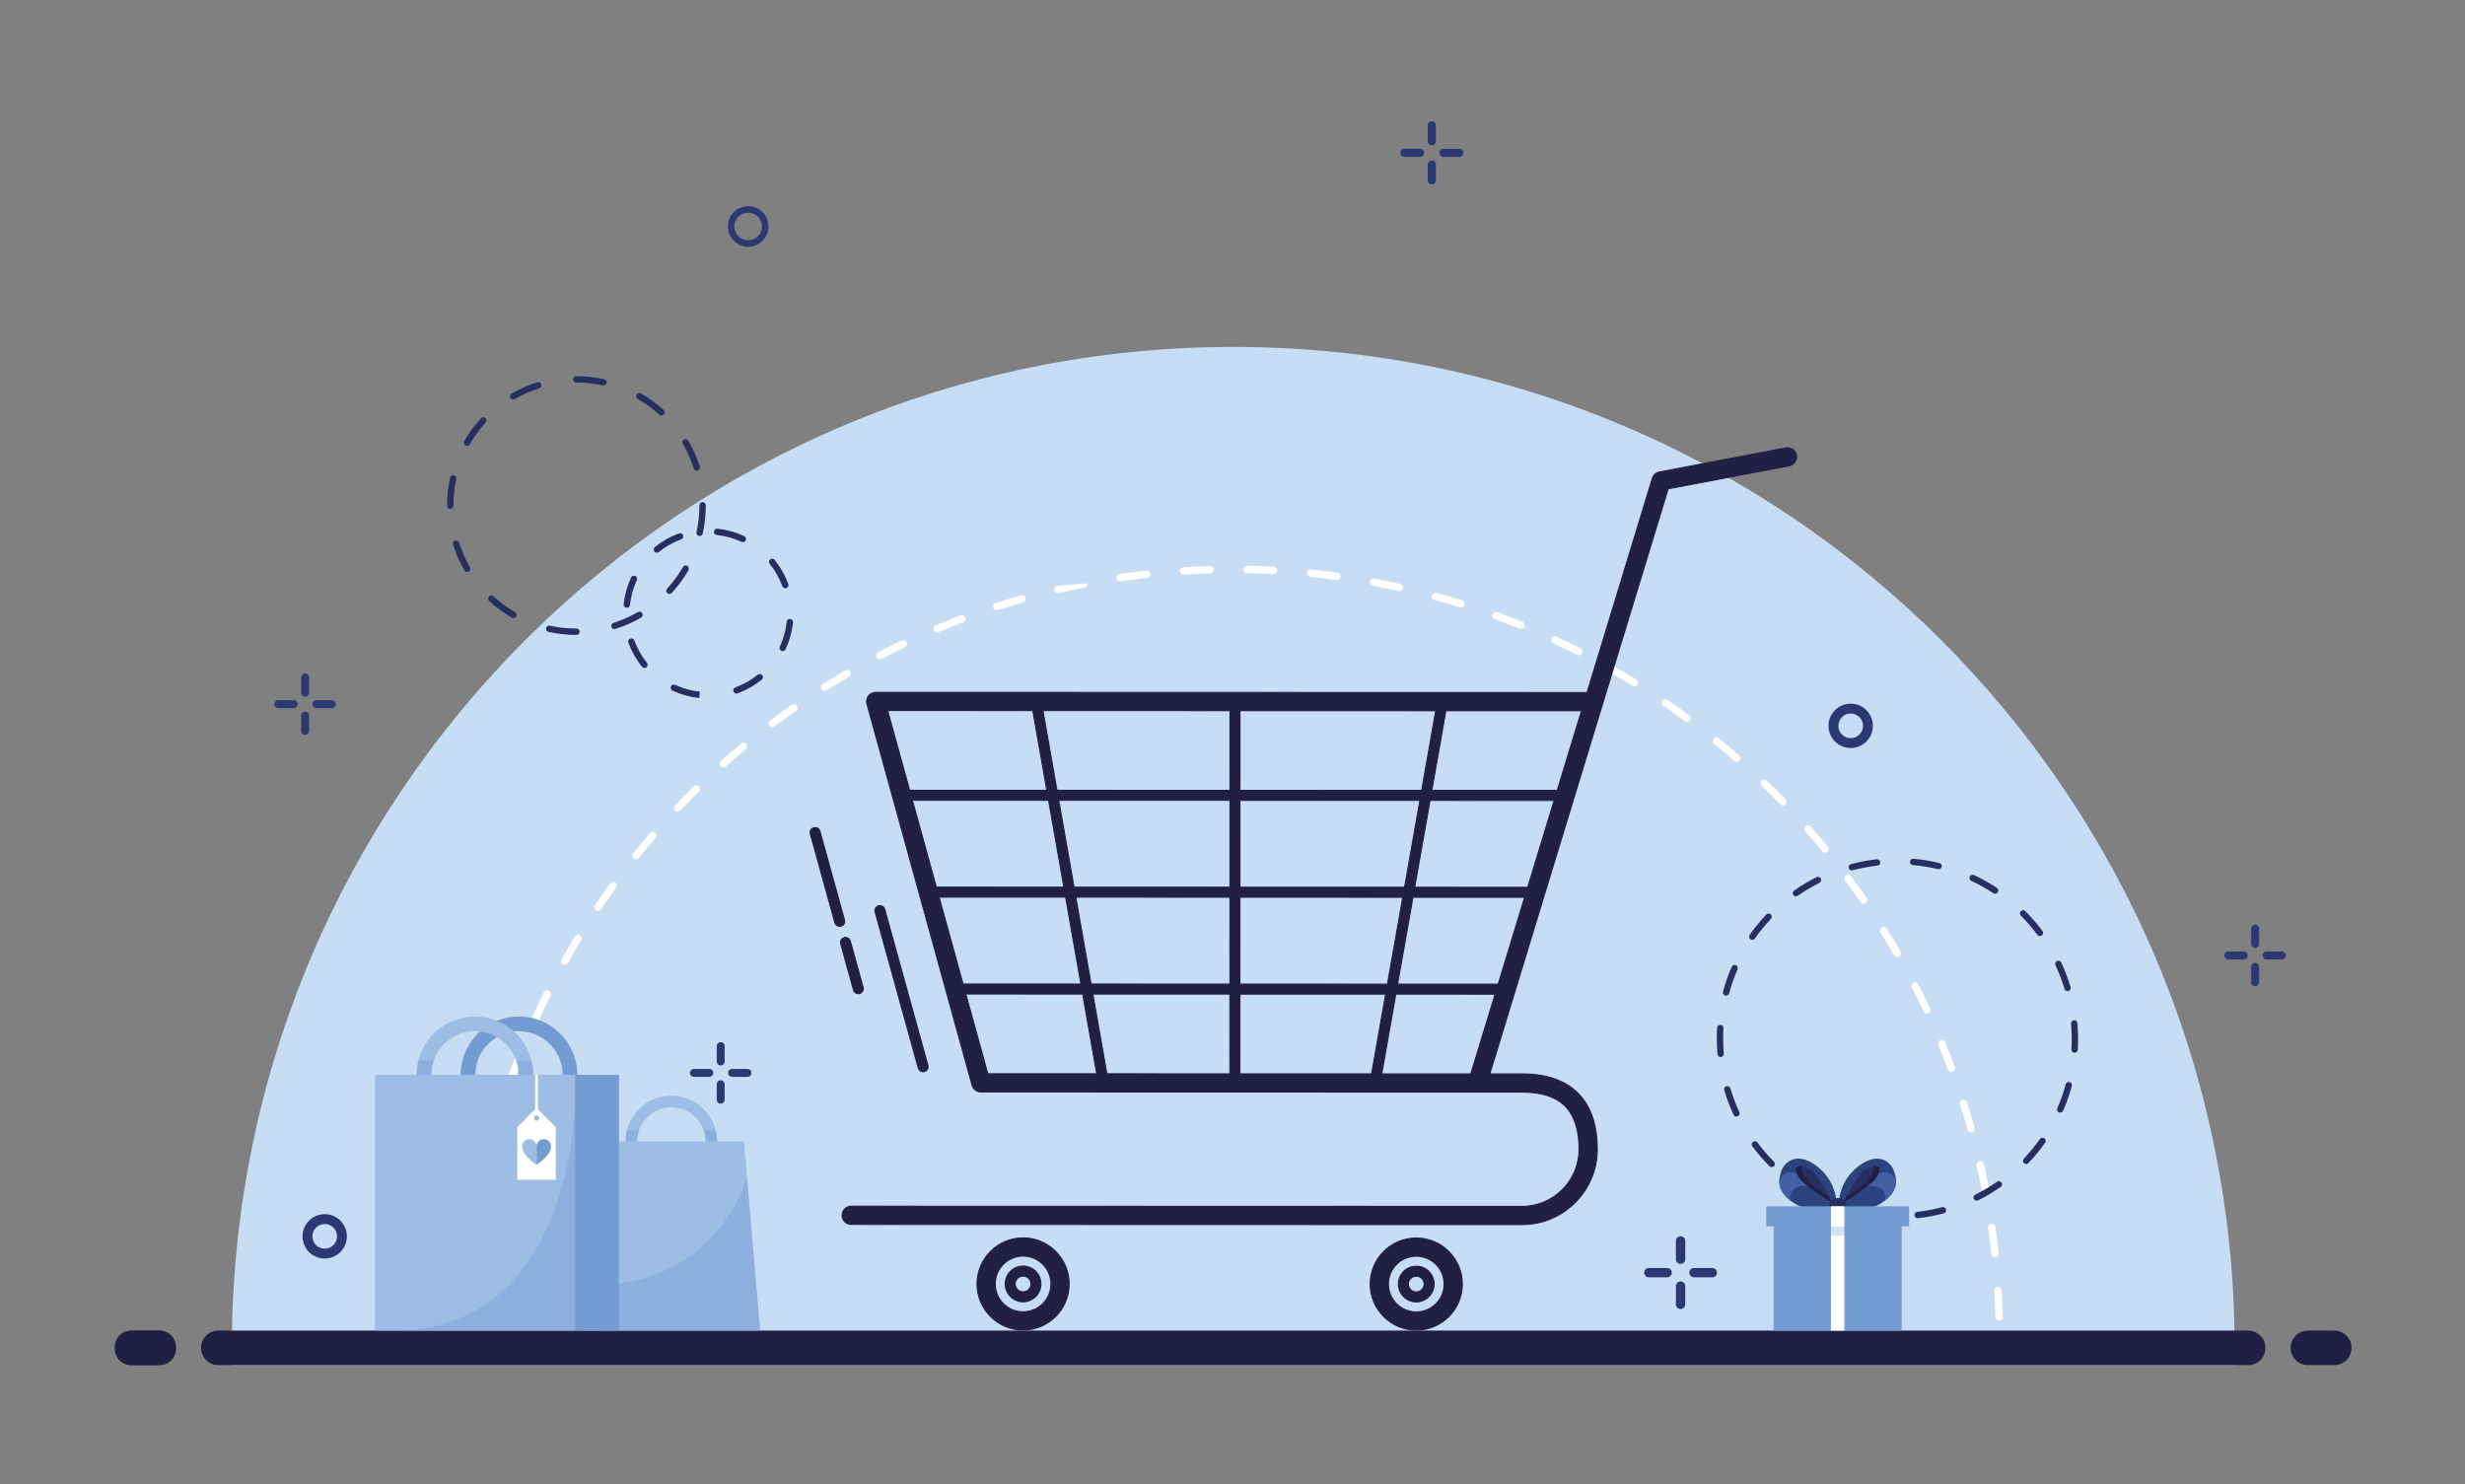 <?xml version="1.0" encoding="utf-8"?>
<!-- Generator: Adobe Illustrator 26.4.1, SVG Export Plug-In . SVG Version: 6.00 Build 0)  -->
<svg version="1.1" id="_x2018_ëîé_x5F_1" xmlns="http://www.w3.org/2000/svg" xmlns:xlink="http://www.w3.org/1999/xlink"
	 x="0px" y="0px" viewBox="0 0 4650.89 2800.34" style="enable-background:new 0 0 4650.89 2800.34;" xml:space="preserve">
<rect x="0" y="0" width="4650.89" height="2800.34" fill="#808080" stroke="none"/>
<style type="text/css">
	.st0{fill:#C7DDF3;}
	.st1{fill:#211F44;}
	.st2{fill:#2B3872;}
	.st3{fill:#FFFFFF;}
	.st4{fill:#211F44;stroke:#211F44;stroke-width:2;stroke-miterlimit:10;}
	.st5{fill:#262F5F;}
	.st6{fill:#9DBDE4;}
	.st7{opacity:0.4;}
	.st8{fill:#739CD2;}
	.st9{opacity:0.2;}
	.st10{opacity:0.4;fill:#739CD2;}
	.st11{opacity:0.2;fill:#739CD2;}
	.st12{fill:#2C447D;}
	.st13{fill:#4461A8;}
	.st14{opacity:0.3;}
</style>
<g>
	<g>
		<path class="st0" d="M4216.28,2543.98c0,10.53-0.09,21.04-0.26,31.53H437.65c-0.18-10.49-0.26-21-0.26-31.53
			c0-1043.52,845.93-1889.45,1889.45-1889.45S4216.28,1500.46,4216.28,2543.98z"/>
		<g>
			<path class="st1" d="M301.55,2575.52h-54.47c-16.7,0-30.24-13.54-30.24-30.24v-4.61c0-16.7,13.54-30.24,30.24-30.24h54.47
				c16.7,0,30.24,13.54,30.24,30.24v4.61C331.79,2561.98,318.25,2575.52,301.55,2575.52z"/>
			<path class="st1" d="M4241.84,2575.52H411.82c-17.98,0-32.55-14.57-32.55-32.55l0,0c0-17.98,14.57-32.55,32.55-32.55h3830.01
				c17.98,0,32.55,14.57,32.55,32.55l0,0C4274.38,2560.94,4259.81,2575.52,4241.84,2575.52z"/>
			<path class="st1" d="M299.24,2575.52h-49.86c-17.98,0-32.55-14.57-32.55-32.55l0,0c0-17.98,14.57-32.55,32.55-32.55h49.86
				c17.98,0,32.55,14.57,32.55,32.55l0,0C331.79,2560.94,317.22,2575.52,299.24,2575.52z"/>
			<path class="st1" d="M4404.28,2575.52h-49.86c-17.98,0-32.55-14.57-32.55-32.55l0,0c0-17.98,14.57-32.55,32.55-32.55h49.86
				c17.98,0,32.55,14.57,32.55,32.55l0,0C4436.82,2560.94,4422.25,2575.52,4404.28,2575.52z"/>
		</g>
		<g>
			<g>
				<path class="st2" d="M525.11,1320.98h29.06c4.13,0,7.48,3.35,7.48,7.48l0,0c0,4.13-3.35,7.48-7.48,7.48h-29.06
					c-4.13,0-7.48-3.35-7.48-7.48c0-2.06,0.84-3.93,2.19-5.29C521.18,1321.82,523.05,1320.98,525.11,1320.98z"/>
				<path class="st2" d="M633.64,1328.33c0.04,2.11-0.81,4.03-2.19,5.42c-1.35,1.35-3.22,2.19-5.29,2.19H597.1
					c-4.13,0-7.48-3.35-7.48-7.48l0,0c0-4.13,3.35-7.48,7.48-7.48h28.88C630.1,1320.98,633.57,1324.22,633.64,1328.33z"/>
				<path class="st2" d="M583.12,1277.93v29.06c0,4.13-3.35,7.48-7.48,7.48l0,0c-4.13,0-7.48-3.35-7.48-7.48v-29.06
					c0-4.13,3.35-7.48,7.48-7.48c2.07,0,3.94,0.84,5.29,2.19C582.28,1273.99,583.12,1275.86,583.12,1277.93z"/>
				<path class="st2" d="M575.64,1342.44L575.64,1342.44c4.13,0,7.48,3.35,7.48,7.48v29.06c0,4.13-3.35,7.48-7.48,7.48
					c-2.06,0-3.93-0.84-5.29-2.19c-1.36-1.35-2.19-3.22-2.19-5.29v-29.06C568.16,1345.79,571.51,1342.44,575.64,1342.44z"/>
			</g>
			<path class="st2" d="M1411.55,389.01c-21.14,0-38.27,17.14-38.27,38.27c0,21.14,17.14,38.27,38.27,38.27
				c21.14,0,38.27-17.14,38.27-38.27C1449.82,406.14,1432.69,389.01,1411.55,389.01z M1411.55,453.35
				c-14.4,0-26.07-11.67-26.07-26.07c0-14.4,11.67-26.07,26.07-26.07c14.4,0,26.07,11.67,26.07,26.07
				C1437.62,441.68,1425.95,453.35,1411.55,453.35z"/>
			<g>
				<path class="st2" d="M1309.27,2016.75h29.06c4.13,0,7.48,3.35,7.48,7.48l0,0c0,4.13-3.35,7.48-7.48,7.48h-29.06
					c-4.13,0-7.48-3.35-7.48-7.48c0-2.06,0.84-3.93,2.19-5.29C1305.34,2017.59,1307.21,2016.75,1309.27,2016.75z"/>
				<path class="st2" d="M1417.8,2024.1c0.04,2.11-0.81,4.03-2.19,5.42c-1.35,1.35-3.22,2.19-5.29,2.19h-29.06
					c-4.13,0-7.48-3.35-7.48-7.48l0,0c0-4.13,3.35-7.48,7.48-7.48h28.88C1414.26,2016.75,1417.74,2019.99,1417.8,2024.1z"/>
				<path class="st2" d="M1367.28,1973.7v29.06c0,4.13-3.35,7.48-7.48,7.48l0,0c-4.13,0-7.48-3.35-7.48-7.48v-29.06
					c0-4.13,3.35-7.48,7.48-7.48c2.07,0,3.94,0.84,5.29,2.19C1366.44,1969.77,1367.28,1971.64,1367.28,1973.7z"/>
				<path class="st2" d="M1359.8,2038.22L1359.8,2038.22c4.13,0,7.48,3.35,7.48,7.48v29.06c0,4.13-3.35,7.48-7.48,7.48
					c-2.06,0-3.93-0.84-5.29-2.19c-1.36-1.35-2.19-3.22-2.19-5.29v-29.06C1352.32,2041.57,1355.67,2038.22,1359.8,2038.22z"/>
			</g>
			<path class="st2" d="M612.66,2290.73c-23.12,0-41.86,18.74-41.86,41.86c0,23.12,18.74,41.86,41.86,41.86
				c23.12,0,41.86-18.74,41.86-41.86C654.52,2309.48,635.78,2290.73,612.66,2290.73z M612.66,2355.85
				c-12.84,0-23.25-10.41-23.25-23.25c0-12.84,10.41-23.25,23.25-23.25c12.84,0,23.25,10.41,23.25,23.25
				C635.92,2345.44,625.5,2355.85,612.66,2355.85z"/>
			<g>
				<path class="st2" d="M3111.06,2392.25h34.39c4.89,0,8.85,3.96,8.85,8.85l0,0c0,4.89-3.96,8.85-8.85,8.85h-34.39
					c-4.88,0-8.85-3.96-8.85-8.85c0-2.44,0.99-4.65,2.59-6.25C3106.41,2393.24,3108.62,2392.25,3111.06,2392.25z"/>
				<path class="st2" d="M3239.47,2400.94c0.04,2.5-0.95,4.77-2.59,6.41c-1.6,1.6-3.81,2.59-6.25,2.59h-34.39
					c-4.89,0-8.85-3.96-8.85-8.85l0,0c0-4.89,3.96-8.85,8.85-8.85h34.17C3235.28,2392.25,3239.39,2396.08,3239.47,2400.94z"/>
				<path class="st2" d="M3179.69,2341.31v34.38c0,4.89-3.96,8.85-8.85,8.85l0,0c-4.89,0-8.85-3.96-8.85-8.85v-34.38
					c0-4.89,3.96-8.85,8.85-8.85c2.45,0,4.66,0.99,6.26,2.59S3179.69,2338.86,3179.69,2341.31z"/>
				<path class="st2" d="M3170.85,2417.64L3170.85,2417.64c4.89,0,8.85,3.96,8.85,8.85v34.39c0,4.88-3.96,8.85-8.85,8.85
					c-2.44,0-4.65-0.99-6.25-2.59c-1.6-1.6-2.59-3.81-2.59-6.25v-34.39C3162,2421.61,3165.96,2417.64,3170.85,2417.64z"/>
			</g>
			<path class="st2" d="M3491.83,1327.55c-23.12,0-41.86,18.74-41.86,41.86c0,23.12,18.74,41.86,41.86,41.86
				c23.12,0,41.86-18.74,41.86-41.86C3533.69,1346.3,3514.95,1327.55,3491.83,1327.55z M3491.83,1392.67
				c-12.84,0-23.25-10.41-23.25-23.25c0-12.84,10.41-23.25,23.25-23.25c12.84,0,23.25,10.41,23.25,23.25
				C3515.09,1382.26,3504.68,1392.67,3491.83,1392.67z"/>
			<g>
				<path class="st2" d="M2649.65,280.72h29.83c4.24,0,7.67,3.44,7.67,7.67l0,0c0,4.24-3.44,7.67-7.67,7.67h-29.83
					c-4.24,0-7.67-3.43-7.67-7.67c0-2.12,0.86-4.04,2.25-5.42C2645.61,281.58,2647.53,280.72,2649.65,280.72z"/>
				<path class="st2" d="M2761.04,288.27c0.04,2.17-0.83,4.14-2.25,5.56c-1.39,1.39-3.31,2.25-5.42,2.25h-29.83
					c-4.24,0-7.67-3.44-7.67-7.67l0,0c0-4.24,3.44-7.67,7.67-7.67h29.64C2757.4,280.72,2760.97,284.05,2761.04,288.27z"/>
				<path class="st2" d="M2709.18,236.54v29.82c0,4.24-3.44,7.68-7.68,7.68l0,0c-4.24,0-7.68-3.44-7.68-7.68v-29.82
					c0-4.24,3.44-7.67,7.67-7.67c2.12,0,4.04,0.86,5.43,2.25C2708.32,232.5,2709.18,234.42,2709.18,236.54z"/>
				<path class="st2" d="M2701.51,302.75L2701.51,302.75c4.24,0,7.68,3.44,7.68,7.68v29.83c0,4.24-3.44,7.67-7.68,7.67
					c-2.12,0-4.04-0.86-5.42-2.25c-1.39-1.39-2.25-3.31-2.25-5.42v-29.83C2693.83,306.19,2697.27,302.75,2701.51,302.75z"/>
			</g>
			<g>
				<path class="st2" d="M4204.42,1795.12h29.06c4.13,0,7.48,3.35,7.48,7.48l0,0c0,4.13-3.35,7.48-7.48,7.48h-29.06
					c-4.13,0-7.48-3.35-7.48-7.48c0-2.06,0.84-3.93,2.19-5.29C4200.48,1795.95,4202.35,1795.12,4204.42,1795.12z"/>
				<path class="st2" d="M4312.95,1802.47c0.03,2.11-0.81,4.03-2.19,5.42c-1.35,1.35-3.22,2.19-5.29,2.19h-29.06
					c-4.13,0-7.48-3.35-7.48-7.48l0,0c0-4.13,3.35-7.48,7.48-7.48h28.88C4309.4,1795.12,4312.88,1798.36,4312.95,1802.47z"/>
				<path class="st2" d="M4262.42,1752.07v29.06c0,4.13-3.35,7.48-7.48,7.48l0,0c-4.13,0-7.48-3.35-7.48-7.48v-29.06
					c0-4.13,3.35-7.48,7.48-7.48c2.07,0,3.94,0.84,5.29,2.19S4262.42,1750,4262.42,1752.07z"/>
				<path class="st2" d="M4254.94,1816.58L4254.94,1816.58c4.13,0,7.48,3.35,7.48,7.48v29.06c0,4.13-3.35,7.48-7.48,7.48
					c-2.06,0-3.93-0.84-5.29-2.19c-1.36-1.35-2.19-3.22-2.19-5.29v-29.06C4247.46,1819.93,4250.81,1816.58,4254.94,1816.58z"/>
			</g>
		</g>
		<path class="st3" d="M881.54,2509.29c-0.03,0-0.06,0-0.08,0c-3.87-0.05-6.96-3.22-6.92-7.08c0.2-16.68,0.68-33.57,1.44-50.2
			c0.18-3.86,3.43-6.86,7.31-6.67c3.86,0.18,6.85,3.45,6.67,7.31c-0.75,16.47-1.24,33.2-1.43,49.72
			C888.49,2506.21,885.36,2509.29,881.54,2509.29z M3771.81,2491.63c-3.79,0-6.91-3.03-7-6.83c-0.39-16.51-1.07-33.23-2.03-49.71
			c-0.22-3.86,2.72-7.17,6.58-7.39c3.87-0.24,7.17,2.72,7.39,6.58c0.96,16.63,1.65,33.52,2.05,50.19c0.09,3.87-2.97,7.07-6.83,7.16
			C3771.92,2491.62,3771.86,2491.63,3771.81,2491.63z M887.86,2389.54c-0.22,0-0.44-0.01-0.66-0.03c-3.85-0.36-6.68-3.78-6.31-7.62
			c1.56-16.61,3.44-33.4,5.57-49.91c0.49-3.83,4-6.54,7.84-6.05c3.83,0.5,6.54,4,6.05,7.84c-2.11,16.35-3.96,32.98-5.51,49.43
			C894.48,2386.82,891.43,2389.54,887.86,2389.54z M3764.04,2371.95c-3.53,0-6.57-2.67-6.95-6.26c-1.75-16.42-3.8-33.03-6.11-49.36
			c-0.54-3.83,2.12-7.37,5.95-7.91c3.83-0.54,7.37,2.12,7.91,5.95c2.33,16.49,4.41,33.26,6.17,49.84c0.41,3.84-2.38,7.29-6.22,7.7
			C3764.54,2371.93,3764.29,2371.95,3764.04,2371.95z M904.03,2270.7c-0.41,0-0.82-0.04-1.24-0.11c-3.81-0.68-6.34-4.32-5.66-8.12
			c2.93-16.41,6.19-32.99,9.69-49.28c0.81-3.78,4.53-6.19,8.31-5.37c3.78,0.81,6.19,4.53,5.37,8.31
			c-3.47,16.13-6.69,32.55-9.6,48.81C910.3,2268.32,907.35,2270.7,904.03,2270.7z M3746.42,2253.33c-3.29,0-6.23-2.33-6.87-5.68
			c-3.11-16.22-6.54-32.6-10.2-48.68c-0.86-3.77,1.5-7.52,5.27-8.38c3.77-0.86,7.52,1.5,8.38,5.27c3.7,16.24,7.16,32.78,10.3,49.16
			c0.73,3.8-1.76,7.46-5.56,8.19C3747.3,2253.29,3746.85,2253.33,3746.42,2253.33z M930.02,2153.63c-0.6,0-1.2-0.08-1.81-0.24
			c-3.74-0.99-5.96-4.83-4.96-8.57c4.29-16.1,8.92-32.35,13.77-48.3c1.12-3.7,5.04-5.79,8.73-4.66c3.7,1.12,5.79,5.03,4.66,8.73
			c-4.8,15.8-9.39,31.89-13.64,47.84C935.95,2151.56,933.12,2153.63,930.02,2153.63z M3718.98,2136.58c-3.06,0-5.87-2.02-6.74-5.12
			c-4.45-15.91-9.23-31.95-14.23-47.66c-1.17-3.68,0.87-7.62,4.55-8.79c3.68-1.17,7.62,0.87,8.79,4.55
			c5.04,15.87,9.87,32.07,14.37,48.13c1.04,3.72-1.13,7.58-4.86,8.63C3720.24,2136.5,3719.61,2136.58,3718.98,2136.58z
			 M965.77,2038.96c-0.78,0-1.58-0.13-2.36-0.41c-3.64-1.3-5.53-5.31-4.23-8.95c5.64-15.73,11.63-31.58,17.82-47.11
			c1.43-3.59,5.5-5.34,9.09-3.91c3.59,1.43,5.34,5.5,3.91,9.09c-6.12,15.38-12.06,31.07-17.64,46.65
			C971.33,2037.18,968.64,2038.96,965.77,2038.96z M3681.89,2022.53c-2.84,0-5.51-1.74-6.56-4.56
			c-5.75-15.46-11.86-31.04-18.16-46.31c-1.47-3.57,0.23-7.67,3.8-9.14c3.58-1.47,7.67,0.23,9.14,3.8
			c6.36,15.42,12.53,31.15,18.34,46.76c1.35,3.62-0.5,7.65-4.12,9C3683.53,2022.39,3682.7,2022.53,3681.89,2022.53z M1011.02,1927.6
			c-0.97,0-1.96-0.2-2.9-0.63c-3.52-1.6-5.07-5.76-3.46-9.27c6.93-15.2,14.22-30.48,21.68-45.43c1.73-3.46,5.93-4.87,9.39-3.14
			c3.46,1.72,4.87,5.93,3.14,9.39c-7.38,14.8-14.61,29.94-21.47,44.99C1016.21,1926.07,1013.67,1927.6,1011.02,1927.6z
			 M3635.47,1912.1c-2.63,0-5.15-1.49-6.34-4.02c-7.01-14.89-14.37-29.88-21.9-44.53c-1.77-3.44-0.41-7.66,3.03-9.42
			s7.66-0.41,9.42,3.03c7.6,14.8,15.04,29.93,22.11,44.97c1.65,3.5,0.14,7.67-3.35,9.31
			C3637.48,1911.89,3636.47,1912.1,3635.47,1912.1z M1065.38,1820.46c-1.16,0-2.34-0.29-3.42-0.9c-3.37-1.89-4.57-6.16-2.68-9.53
			c8.17-14.56,16.71-29.18,25.37-43.44c2.01-3.3,6.31-4.36,9.62-2.35c3.3,2.01,4.35,6.31,2.35,9.62
			c-8.58,14.12-17.03,28.59-25.12,43.02C1070.2,1819.17,1067.83,1820.46,1065.38,1820.46z M3580.06,1805.99
			c-2.42,0-4.78-1.26-6.07-3.51c-8.23-14.28-16.82-28.61-25.54-42.59c-2.04-3.28-1.04-7.6,2.24-9.64c3.28-2.04,7.6-1.04,9.64,2.24
			c8.8,14.11,17.47,28.58,25.78,43.01c1.93,3.35,0.78,7.63-2.57,9.56C3582.45,1805.69,3581.24,1805.99,3580.06,1805.99z
			 M1128.43,1718.27c-1.35,0-2.71-0.39-3.91-1.2c-3.2-2.17-4.04-6.52-1.88-9.72c9.33-13.81,19.05-27.66,28.87-41.16
			c2.27-3.13,6.65-3.82,9.78-1.54c3.13,2.27,3.82,6.65,1.54,9.78c-9.73,13.37-19.34,27.09-28.59,40.77
			C1132.88,1717.19,1130.67,1718.27,1128.43,1718.27z M3516,1704.78c-2.22,0-4.4-1.05-5.76-3.02
			c-9.39-13.55-19.14-27.13-28.99-40.36c-2.31-3.1-1.67-7.49,1.43-9.79c3.1-2.31,7.49-1.67,9.79,1.43
			c9.95,13.35,19.79,27.07,29.27,40.75c2.2,3.18,1.41,7.54-1.77,9.74C3518.77,1704.37,3517.38,1704.78,3516,1704.78z
			 M1199.7,1621.69c-1.54,0-3.09-0.5-4.38-1.54c-3.01-2.42-3.49-6.83-1.07-9.84c10.45-13,21.27-25.99,32.15-38.62
			c2.53-2.93,6.94-3.25,9.87-0.73c2.93,2.53,3.25,6.95,0.73,9.87c-10.78,12.51-21.5,25.37-31.84,38.24
			C1203.78,1620.8,1201.75,1621.69,1199.7,1621.69z M3443.76,1609.15c-2.02,0-4.03-0.87-5.41-2.55
			c-10.49-12.75-21.33-25.49-32.24-37.85c-2.56-2.9-2.28-7.32,0.62-9.88c2.9-2.56,7.32-2.28,9.88,0.62
			c11.01,12.49,21.96,25.34,32.55,38.22c2.46,2.99,2.03,7.4-0.96,9.85C3446.9,1608.63,3445.33,1609.15,3443.76,1609.15z
			 M1278.67,1531.37c-1.73,0-3.47-0.64-4.82-1.92c-2.8-2.66-2.92-7.09-0.25-9.9c11.48-12.08,23.32-24.13,35.21-35.82
			c2.76-2.71,7.19-2.67,9.9,0.08c2.71,2.76,2.67,7.19-0.09,9.9c-11.77,11.57-23.51,23.51-34.87,35.47
			C1282.37,1530.64,1280.52,1531.37,1278.67,1531.37z M3363.85,1519.76c-1.83,0-3.65-0.71-5.02-2.12
			c-11.49-11.84-23.36-23.64-35.26-35.09c-2.79-2.68-2.87-7.11-0.19-9.9c2.68-2.79,7.11-2.88,9.9-0.19
			c12.02,11.55,24,23.47,35.6,35.42c2.69,2.77,2.63,7.21-0.14,9.9C3367.36,1519.11,3365.6,1519.76,3363.85,1519.76z
			 M1364.78,1447.89c-1.93,0-3.84-0.79-5.23-2.34c-2.57-2.88-2.32-7.31,0.56-9.88c12.44-11.1,25.23-22.13,38.02-32.78
			c2.97-2.47,7.39-2.07,9.86,0.9c2.47,2.97,2.07,7.38-0.9,9.86c-12.67,10.55-25.34,21.47-37.66,32.46
			C1368.1,1447.31,1366.44,1447.89,1364.78,1447.89z M3276.8,1437.23c-1.63,0-3.27-0.57-4.6-1.73
			c-12.45-10.86-25.25-21.65-38.05-32.07c-3-2.44-3.45-6.85-1.01-9.85c2.44-3,6.85-3.45,9.85-1.01
			c12.93,10.52,25.85,21.42,38.42,32.38c2.91,2.54,3.21,6.96,0.67,9.88C3280.7,1436.42,3278.75,1437.23,3276.8,1437.23z
			 M1457.43,1371.83c-2.12,0-4.22-0.96-5.59-2.79c-2.33-3.09-1.71-7.48,1.38-9.8c13.3-10.03,26.95-19.96,40.58-29.52
			c3.16-2.22,7.53-1.45,9.75,1.71c2.22,3.16,1.45,7.53-1.71,9.75c-13.5,9.47-27.02,19.3-40.19,29.23
			C1460.38,1371.37,1458.9,1371.83,1457.43,1371.83z M3183.21,1362.13c-1.44,0-2.9-0.44-4.15-1.36c-13.3-9.8-26.96-19.5-40.59-28.83
			c-3.19-2.18-4-6.54-1.82-9.73c2.18-3.19,6.54-4.01,9.73-1.82c13.77,9.42,27.55,19.22,40.99,29.11c3.11,2.29,3.78,6.68,1.48,9.79
			C3187.48,1361.14,3185.36,1362.13,3183.21,1362.13z M1556,1303.71c-2.32,0-4.59-1.15-5.92-3.26c-2.07-3.27-1.09-7.59,2.18-9.66
			c14.07-8.89,28.49-17.65,42.85-26.04c3.34-1.95,7.62-0.83,9.58,2.51c1.95,3.34,0.83,7.62-2.51,9.58
			c-14.22,8.31-28.5,16.99-42.44,25.79C1558.57,1303.36,1557.28,1303.71,1556,1303.71z M3083.69,1295c-1.25,0-2.52-0.34-3.66-1.04
			c-14.07-8.66-28.49-17.2-42.86-25.38c-3.36-1.91-4.53-6.19-2.62-9.55c1.91-3.36,6.19-4.53,9.55-2.62
			c14.51,8.26,29.07,16.88,43.28,25.63c3.29,2.03,4.32,6.34,2.29,9.63C3088.33,1293.81,3086.04,1295,3083.69,1295z M1659.81,1244.01
			c-2.53,0-4.97-1.37-6.21-3.77c-1.79-3.43-0.46-7.66,2.97-9.44c14.76-7.69,29.84-15.22,44.83-22.39c3.49-1.67,7.67-0.19,9.33,3.3
			c1.67,3.49,0.19,7.67-3.3,9.33c-14.85,7.1-29.79,14.55-44.4,22.17C1662,1243.75,1660.9,1244.01,1659.81,1244.01z M2978.89,1236.32
			c-1.06,0-2.14-0.24-3.16-0.76c-14.76-7.48-29.86-14.79-44.85-21.74c-3.51-1.62-5.03-5.79-3.41-9.29c1.62-3.51,5.79-5.03,9.29-3.41
			c15.14,7.02,30.38,14.4,45.29,21.95c3.45,1.75,4.83,5.96,3.08,9.41C2983.91,1234.92,2981.45,1236.32,2978.89,1236.32z
			 M1768.14,1193.16c-2.74,0-5.33-1.61-6.46-4.29c-1.5-3.57,0.18-7.67,3.75-9.16c15.33-6.43,30.98-12.68,46.5-18.56
			c3.61-1.37,7.66,0.45,9.03,4.06c1.37,3.61-0.45,7.66-4.06,9.03c-15.38,5.83-30.87,12.02-46.05,18.38
			C1769.96,1192.99,1769.04,1193.16,1768.14,1193.16z M2869.51,1186.56c-0.88,0-1.77-0.17-2.63-0.51
			c-15.33-6.22-30.99-12.25-46.54-17.93c-3.63-1.33-5.5-5.35-4.17-8.98c1.33-3.63,5.35-5.5,8.98-4.17
			c15.71,5.74,31.52,11.83,47,18.1c3.58,1.45,5.31,5.53,3.86,9.12C2874.9,1184.91,2872.28,1186.56,2869.51,1186.56z
			 M1880.43,1151.48c-2.95,0-5.7-1.88-6.66-4.84c-1.19-3.68,0.82-7.63,4.5-8.82c15.85-5.14,32.01-10.07,48.04-14.66
			c3.72-1.07,7.59,1.09,8.66,4.8c1.06,3.72-1.09,7.59-4.8,8.66c-15.87,4.55-31.88,9.43-47.57,14.52
			C1881.87,1151.37,1881.14,1151.48,1880.43,1151.48z M2756.29,1146.1c-0.69,0-1.39-0.1-2.08-0.32
			c-15.76-4.9-31.83-9.59-47.75-13.93c-3.73-1.02-5.93-4.87-4.91-8.6c1.02-3.73,4.87-5.93,8.6-4.91
			c16.08,4.39,32.3,9.12,48.22,14.07c3.69,1.15,5.75,5.07,4.61,8.76C2762.04,1144.18,2759.27,1146.1,2756.29,1146.1z
			 M2051.68,1100.37c0.75,3.79-1.72,7.48-5.51,8.23c-16.19,3.2-32.55,6.73-48.62,10.5c-0.54,0.13-1.07,0.19-1.6,0.19
			c-3.18,0-6.05-2.18-6.81-5.41c-0.88-3.76,1.46-7.53,5.22-8.41 M2640.38,1115.33c-0.5,0-1.01-0.05-1.52-0.17
			c-16.11-3.56-32.51-6.89-48.75-9.9c-3.8-0.7-6.31-4.35-5.61-8.16c0.7-3.8,4.35-6.31,8.16-5.61c16.4,3.03,32.96,6.39,49.22,9.99
			c3.78,0.83,6.16,4.57,5.32,8.35C2646.48,1113.11,2643.59,1115.33,2640.38,1115.33z M2113.75,1096.82c-3.41,0-6.4-2.5-6.92-5.98
			c-0.56-3.82,2.08-7.38,5.9-7.95c16.48-2.43,33.23-4.61,49.8-6.48c3.84-0.43,7.31,2.33,7.74,6.17c0.43,3.84-2.33,7.31-6.17,7.74
			c-16.41,1.85-33.01,4.01-49.32,6.42C2114.44,1096.8,2114.09,1096.82,2113.75,1096.82z M2522.3,1094.33
			c-0.31,0-0.63-0.02-0.95-0.06c-16.35-2.21-32.97-4.17-49.4-5.81c-3.85-0.39-6.65-3.82-6.27-7.66c0.38-3.85,3.81-6.65,7.66-6.27
			c16.59,1.66,33.37,3.64,49.88,5.87c3.83,0.52,6.52,4.04,6,7.87C2528.76,1091.78,2525.75,1094.33,2522.3,1094.33z M2233.01,1084.22
			c-3.66,0-6.74-2.85-6.98-6.55c-0.25-3.86,2.68-7.19,6.54-7.43c16.61-1.06,33.49-1.86,50.17-2.35c3.88-0.1,7.09,2.92,7.21,6.79
			c0.12,3.86-2.92,7.09-6.79,7.21c-16.52,0.49-33.24,1.28-49.69,2.33C2233.31,1084.22,2233.16,1084.22,2233.01,1084.22z
			 M2402.89,1083.2c-0.12,0-0.25,0-0.37-0.01c-16.46-0.85-33.18-1.44-49.71-1.73c-3.87-0.07-6.94-3.26-6.88-7.12
			c0.07-3.82,3.19-6.88,7-6.88c0.04,0,0.08,0,0.13,0c16.69,0.3,33.57,0.88,50.19,1.74c3.86,0.2,6.83,3.49,6.63,7.35
			C2409.68,1080.3,2406.59,1083.2,2402.89,1083.2z"/>
	</g>
	<g>
		<path class="st4" d="M3389.55,858.76c-1.77-9.31-10.79-15.44-20.1-13.68l-238.56,45.36l-0.15,0.03l-0.05,0.01
			c-0.35,0.07-0.7,0.16-1.04,0.25l-0.12,0.03c-0.15,0.04-0.3,0.07-0.44,0.12c-0.17,0.05-0.34,0.11-0.51,0.18l-0.15,0.05
			c-2.28,0.79-4.32,2.02-6.07,3.66l-0.07,0.07c-0.1,0.09-0.2,0.18-0.3,0.27c-0.11,0.11-0.21,0.22-0.31,0.33l-0.08,0.09
			c-1.18,1.25-2.17,2.66-2.93,4.21l-0.07,0.15c-0.12,0.24-0.24,0.48-0.35,0.74c-0.05,0.12-0.09,0.24-0.14,0.35l-0.03,0.08
			c-0.14,0.37-0.28,0.73-0.4,1.11l-0.02,0.05l-123.26,404.35l-1342.16-0.39c-5.33,0-10.45,2.53-13.68,6.77
			c-3.23,4.24-4.31,9.84-2.9,14.99l198.44,719.58c2.05,7.43,8.86,12.62,16.56,12.62c0.05,0,0.1,0,0.14,0l936.82,0.27l0.19,0
			c0.05,0,0.09,0,0.14,0l83.62,0.03c39.34,0.01,68.06,10.34,85.36,30.7c14.9,17.53,22.45,43.49,22.44,77.17
			c-0.02,59.46-48.41,107.82-107.87,107.8l-1265.5-0.37c-9.48,0-17.19,7.71-17.19,17.18c0,9.48,7.71,17.19,17.19,17.19l1265.5,0.37
			c12.64,0,25.03-1.64,36.94-4.82c23.81-6.37,45.66-18.92,63.59-36.85c26.9-26.88,41.72-62.57,41.73-100.5
			c0.01-42.06-10.29-75.52-30.62-99.44c-24.13-28.39-61.66-42.8-111.55-42.81l-60.58-0.02l336.47-1103.77l228.39-43.42
			c4.51-0.86,8.42-3.42,11-7.22C3389.46,867.85,3390.41,863.27,3389.55,858.76z M2983.92,1340.96l-45.84,150.37l-236.58-0.07
			l26.56-150.38L2983.92,1340.96z M2932.33,1510.22l-49.95,163.84l-213.15-0.06l28.94-163.85L2932.33,1510.22z M2339.54,1491.16
			l0.04-150.38l369.3,0.11l-26.56,150.38L2339.54,1491.16z M2820.92,1875.68l-45.84,150.37l-168.03-0.05l26.56-150.38
			L2820.92,1875.68z M2339.49,1673.9l0.05-163.86l339.46,0.1l-28.94,163.85L2339.49,1673.9z M2339.44,1856.65l0.05-163.86
			l307.23,0.09l-28.94,163.85L2339.44,1856.65z M2876.63,1692.95l-49.94,163.84l-189.73-0.06l28.94-163.85L2876.63,1692.95z
			 M2614.44,1875.62l-26.56,150.38l-248.49-0.07l0.04-150.38L2614.44,1875.62z M2042.78,1875.45l26.47,150.39l-205.48-0.06
			l-41.48-150.4L2042.78,1875.45z M2320.6,1692.78l-0.05,163.86l-261.91-0.08l-28.84-163.87L2320.6,1692.78z M2010.61,1692.69
			l28.84,163.87l-222.37-0.06l-45.19-163.87L2010.61,1692.69z M2320.65,1510.04l-0.05,163.86l-294.13-0.09l-28.84-163.87
			L2320.65,1510.04z M1978.44,1509.94l28.85,163.87l-240.6-0.07l-45.19-163.87L1978.44,1509.94z M2320.7,1340.77l-0.04,150.38
			l-326.36-0.1l-26.47-150.39L2320.7,1340.77z M1975.12,1491.05l-258.83-0.08l-41.48-150.4l273.83,0.08L1975.12,1491.05z
			 M2320.54,1875.53l-0.04,150.39l-232.06-0.07l-26.47-150.39L2320.54,1875.53z"/>
		<path class="st4" d="M1930.36,2335.47c-47.93-0.01-86.94,38.97-86.95,86.9c-0.01,47.93,38.97,86.94,86.9,86.95
			c7.77,0,15.31-1.02,22.48-2.94c37.07-9.92,64.46-43.8,64.47-83.96c0.01-23.18-9.04-45.01-25.47-61.45
			C1975.36,2344.53,1953.54,2335.47,1930.36,2335.47z M1930.32,2474.94c-14.01,0-27.2-5.48-37.13-15.42
			c-9.93-9.94-15.4-23.13-15.4-37.14c0.01-24.28,16.56-44.76,38.97-50.76c4.34-1.16,8.89-1.78,13.59-1.78
			c28.98,0.01,52.54,23.59,52.53,52.56c0,14.01-5.48,27.2-15.42,37.13C1957.52,2469.48,1944.33,2474.95,1930.32,2474.94z"/>
		<path class="st4" d="M2672.2,2335.68c-47.93-0.01-86.94,38.97-86.95,86.9c-0.01,23.18,9.04,45.01,25.47,61.45
			c16.43,16.44,38.25,25.5,61.43,25.51c7.77,0,15.31-1.02,22.48-2.94c37.07-9.92,64.46-43.8,64.47-83.96
			C2759.11,2374.7,2720.13,2335.7,2672.2,2335.68z M2672.16,2475.16c-28.98-0.01-52.54-23.59-52.53-52.56
			c0.01-24.28,16.56-44.76,38.97-50.76c4.34-1.16,8.89-1.78,13.59-1.78c28.98,0.01,52.54,23.59,52.53,52.56
			C2724.71,2451.6,2701.13,2475.17,2672.16,2475.16z"/>
		<path class="st4" d="M2672.18,2388.88c-9,0-17.47,3.51-23.84,9.88c-6.38,6.38-9.89,14.84-9.9,23.84
			c-0.01,18.6,15.12,33.74,33.72,33.74c3.02,0,5.94-0.4,8.72-1.14c14.39-3.85,25.01-17,25.02-32.58
			C2705.91,2404.02,2690.78,2388.89,2672.18,2388.88z M2672.17,2437.46c-3.96,0-7.68-1.55-10.49-4.36
			c-2.81-2.81-4.35-6.53-4.35-10.49c0-6.86,4.68-12.64,11.01-14.34c1.22-0.33,2.51-0.5,3.84-0.5c3.96,0,7.68,1.55,10.49,4.36
			c2.81,2.81,4.35,6.53,4.35,10.49C2687.01,2430.8,2680.36,2437.46,2672.17,2437.46z"/>
		<path class="st4" d="M1930.35,2388.66c-18.6,0-33.74,15.12-33.74,33.72c0,18.6,15.12,33.74,33.72,33.74c3.02,0,5.94-0.4,8.72-1.14
			c14.39-3.85,25.01-17,25.02-32.58c0-9-3.51-17.47-9.88-23.85C1947.81,2392.18,1939.34,2388.66,1930.35,2388.66z M1930.33,2437.24
			c-3.96,0-7.68-1.55-10.49-4.36c-2.81-2.81-4.35-6.53-4.35-10.49c0-6.86,4.68-12.64,11.01-14.34c1.22-0.33,2.51-0.5,3.84-0.5
			c8.19,0,14.84,6.66,14.84,14.85c0,3.96-1.55,7.68-4.36,10.49C1938.01,2435.7,1934.29,2437.24,1930.33,2437.24z"/>
		<path class="st4" d="M1741.67,2022.13c0.82,0,1.64-0.11,2.44-0.32c0.03-0.01,0.06-0.02,0.09-0.02c5.02-1.39,7.97-6.6,6.59-11.62
			l-81.45-294.63c-0.67-2.44-2.26-4.47-4.45-5.71c-2.19-1.24-4.73-1.54-7.16-0.88c-5.02,1.39-7.97,6.6-6.59,11.62l81.45,294.63
			C1733.7,2019.28,1737.44,2022.13,1741.67,2022.13z"/>
		<path class="st4" d="M1586.82,1747.44c2.43-0.67,4.46-2.25,5.7-4.45c1.24-2.19,1.56-4.74,0.89-7.17l-46.34-167.61
			c-0.67-2.43-2.25-4.46-4.45-5.71c-2.19-1.24-4.77-1.56-7.17-0.88c-2.43,0.67-4.46,2.25-5.7,4.44c-1.24,2.19-1.56,4.74-0.89,7.17
			l46.34,167.61c1.13,4.08,4.87,6.93,9.1,6.93c0.82,0,1.64-0.11,2.44-0.32C1586.76,1747.45,1586.79,1747.44,1586.82,1747.44z"/>
		<path class="st4" d="M1619.41,1874.8c0.82,0,1.64-0.11,2.44-0.32c0.03-0.01,0.06-0.02,0.09-0.02c2.43-0.67,4.46-2.25,5.7-4.45
			s1.56-4.74,0.89-7.17l-24.12-87.26c-0.67-2.43-2.25-4.46-4.44-5.7c-2.19-1.25-4.75-1.55-7.17-0.89c-2.43,0.67-4.46,2.25-5.7,4.45
			c-1.24,2.19-1.56,4.74-0.89,7.17l24.12,87.26C1611.44,1871.94,1615.18,1874.79,1619.41,1874.8z"/>
	</g>
	<g>
		<g>
			<path class="st5" d="M1319.21,1316.96l0.68-5.96L1319.21,1316.96c-17.59-1.91-34.55-6.61-50.42-13.98
				c-3.01-1.4-4.31-4.96-2.92-7.97c1.39-3.01,4.96-4.31,7.97-2.92c14.69,6.82,30.37,11.17,46.63,12.93l-0.58,5.97L1319.21,1316.96z
				 M1389.62,1308.52c-2.45,0-4.74-1.51-5.63-3.94c-1.14-3.11,0.46-6.56,3.57-7.7c15.27-5.59,29.45-13.62,42.16-23.85
				c2.58-2.08,6.36-1.67,8.44,0.91c2.08,2.58,1.67,6.36-0.91,8.44c-13.73,11.05-29.06,19.72-45.55,25.77
				C1391,1308.4,1390.31,1308.52,1389.62,1308.52z M1216.01,1260.24c-1.75,0-3.49-0.76-4.68-2.24
				c-11.06-13.73-19.73-29.05-25.79-45.54c-1.14-3.11,0.46-6.56,3.57-7.7c3.11-1.14,6.56,0.45,7.7,3.57
				c5.6,15.26,13.63,29.44,23.87,42.15c2.08,2.58,1.67,6.36-0.91,8.44C1218.66,1259.8,1217.33,1260.24,1216.01,1260.24z
				 M1476.81,1228.42c-0.85,0-1.71-0.18-2.52-0.56c-3.01-1.4-4.31-4.96-2.91-7.97c6.83-14.7,11.19-30.41,12.95-46.69l0.03-0.26
				c0.36-3.29,3.31-5.67,6.61-5.32c3.29,0.36,5.68,3.32,5.32,6.61l-0.02,0.22c-1.91,17.61-6.62,34.59-14,50.48
				C1481.24,1227.13,1479.07,1228.42,1476.81,1228.42z M1182.67,1146.67c-0.2,0-0.41-0.01-0.62-0.03c-3.3-0.34-5.69-3.29-5.36-6.59
				l0.02-0.16h0c1.9-17.54,6.59-34.47,13.95-50.33c1.39-3.01,4.96-4.31,7.97-2.92c3.01,1.39,4.31,4.96,2.92,7.97
				c-6.8,14.67-11.14,30.34-12.9,46.57c0,0.04-0.01,0.07-0.01,0.11C1188.32,1144.37,1185.71,1146.67,1182.67,1146.67z
				 M1481.75,1109.88c-2.44,0-4.74-1.5-5.63-3.93c-5.61-15.26-13.65-29.43-23.9-42.13c-2.08-2.58-1.68-6.36,0.9-8.44
				c2.58-2.08,6.36-1.68,8.44,0.9c11.07,13.72,19.76,29.04,25.82,45.52c1.14,3.11-0.45,6.56-3.56,7.7
				C1483.14,1109.76,1482.44,1109.88,1481.75,1109.88z M1239.39,1042.75c-1.75,0-3.49-0.76-4.68-2.23
				c-2.08-2.58-1.67-6.36,0.91-8.44c13.72-11.06,29.04-19.75,45.53-25.8c3.11-1.14,6.56,0.45,7.7,3.56c1.14,3.11-0.45,6.56-3.56,7.7
				c-15.26,5.61-29.44,13.64-42.14,23.88C1242.05,1042.32,1240.72,1042.75,1239.39,1042.75z M1401.53,1022.78
				c-0.84,0-1.7-0.18-2.52-0.56c-14.65-6.79-30.3-11.12-46.52-12.88l-0.18-0.02c-3.3-0.35-5.68-3.3-5.33-6.6
				c0.35-3.29,3.3-5.68,6.6-5.33l0.24,0.03c17.48,1.89,34.39,6.58,50.23,13.91c3.01,1.39,4.31,4.96,2.92,7.97
				C1405.97,1021.49,1403.8,1022.78,1401.53,1022.78z"/>
		</g>
		<g>
			<path class="st5" d="M1087.73,1197.87h-0.14c-17.76,0-35.48-1.92-52.67-5.7c-3.24-0.71-5.28-3.91-4.57-7.15
				c0.71-3.24,3.91-5.28,7.15-4.57c16.35,3.6,33.2,5.42,50.09,5.42h0.14c3.31,0,6,2.69,6,6
				C1093.73,1195.18,1091.04,1197.87,1087.73,1197.87z M1159.29,1186.88c-2.55,0-4.91-1.64-5.72-4.2c-1-3.16,0.76-6.53,3.92-7.53
				c16.06-5.07,31.61-11.92,46.21-20.38c2.87-1.66,6.54-0.68,8.2,2.19c1.66,2.87,0.68,6.54-2.19,8.2
				c-15.37,8.9-31.72,16.11-48.62,21.44C1160.5,1186.79,1159.89,1186.88,1159.29,1186.88z M968.7,1166.1c-1.02,0-2.05-0.26-3-0.81
				c-15.34-8.86-29.75-19.43-42.85-31.41c-2.44-2.24-2.61-6.03-0.37-8.48c2.24-2.45,6.03-2.61,8.48-0.37
				c12.45,11.4,26.16,21.45,40.75,29.87c2.87,1.66,3.85,5.33,2.19,8.2C972.79,1165.03,970.77,1166.1,968.7,1166.1z M1263.14,1120.6
				c-1.45,0-2.9-0.52-4.05-1.58c-2.44-2.24-2.61-6.03-0.37-8.48c11.41-12.45,21.47-26.15,29.9-40.73c1.66-2.87,5.33-3.85,8.2-2.19
				c2.87,1.66,3.85,5.33,2.19,8.2c-8.87,15.33-19.44,29.74-31.44,42.83C1266.38,1119.94,1264.76,1120.6,1263.14,1120.6z
				 M881.51,1079.05c-2.07,0-4.08-1.07-5.2-2.99c-8.91-15.36-16.13-31.71-21.47-48.6c-1-3.16,0.75-6.53,3.91-7.53
				c3.16-1,6.53,0.75,7.53,3.91c5.07,16.05,11.94,31.6,20.41,46.2c1.66,2.87,0.69,6.54-2.18,8.2
				C883.57,1078.79,882.53,1079.05,881.51,1079.05z M1320.06,1011.33c-0.43,0-0.86-0.05-1.3-0.14c-3.24-0.71-5.28-3.92-4.57-7.15
				c3.61-16.39,5.45-33.28,5.45-50.22l0-0.53c-0.01-3.31,2.67-6.01,5.98-6.02c0.01,0,0.01,0,0.02,0c3.31,0,5.99,2.68,6,5.98l0,0.54
				c0,17.82-1.93,35.59-5.73,52.82C1325.29,1009.42,1322.81,1011.33,1320.06,1011.33z M849.54,960.09c-3.31,0-6-2.69-6-6v-0.27
				c0-17.71,1.91-35.39,5.67-52.53c0.71-3.24,3.92-5.28,7.15-4.58c3.24,0.71,5.29,3.91,4.58,7.15c-3.58,16.3-5.39,33.11-5.39,49.96
				v0.27C855.54,957.4,852.85,960.09,849.54,960.09z M1314.53,887.73c-2.54,0-4.91-1.63-5.72-4.19
				c-5.09-16.05-11.98-31.58-20.46-46.18c-1.67-2.86-0.69-6.54,2.17-8.2c2.86-1.67,6.54-0.69,8.2,2.17
				c8.92,15.35,16.17,31.7,21.52,48.58c1,3.16-0.75,6.53-3.9,7.53C1315.74,887.64,1315.13,887.73,1314.53,887.73z M881.23,841.05
				c-1.02,0-2.05-0.26-2.99-0.8c-2.87-1.66-3.86-5.32-2.2-8.19c8.85-15.34,19.41-29.76,31.39-42.87c2.24-2.45,6.03-2.61,8.48-0.38
				c2.45,2.24,2.62,6.03,0.38,8.48c-11.39,12.46-21.44,26.18-29.85,40.76C885.33,839.97,883.31,841.05,881.23,841.05z
				 M1248.07,783.99c-1.44,0-2.89-0.52-4.04-1.57c-12.47-11.39-26.19-21.42-40.78-29.83c-2.87-1.65-3.86-5.32-2.2-8.19
				c1.65-2.87,5.32-3.86,8.19-2.2c15.35,8.84,29.77,19.39,42.88,31.36c2.45,2.23,2.62,6.03,0.38,8.48
				C1251.32,783.33,1249.7,783.99,1248.07,783.99z M968.25,753.8c-2.07,0-4.08-1.07-5.19-2.99c-1.66-2.87-0.69-6.54,2.18-8.2
				c15.36-8.92,31.71-16.15,48.59-21.5c3.16-1,6.53,0.75,7.53,3.91c1,3.16-0.75,6.53-3.91,7.53c-16.05,5.08-31.59,11.96-46.19,20.43
				C970.31,753.54,969.27,753.8,968.25,753.8z M1138.71,727.27c-0.42,0-0.86-0.05-1.29-0.14c-16.26-3.56-33.03-5.36-49.83-5.36
				l-0.41,0c-3.31,0-6-2.69-6-6c0-3.31,2.69-6,6-6l0.39,0c17.69,0,35.31,1.9,52.42,5.64c3.24,0.71,5.29,3.91,4.58,7.14
				C1143.95,725.35,1141.47,727.27,1138.71,727.27z"/>
		</g>
		<g>
			<path class="st5" d="M3550.09,2299.22c-0.18,0-0.36-0.01-0.54-0.02c-16.42-1.46-32.86-4.14-48.87-7.97
				c-3.22-0.77-5.21-4.01-4.44-7.23c0.77-3.22,4-5.21,7.23-4.44c15.44,3.69,31.3,6.28,47.14,7.68c3.3,0.29,5.74,3.21,5.45,6.51
				C3555.78,2296.87,3553.16,2299.22,3550.09,2299.22z M3618.11,2298.34c-3.01,0-5.61-2.26-5.95-5.32
				c-0.37-3.29,1.99-6.27,5.28-6.64c15.83-1.8,31.63-4.77,46.95-8.81c3.21-0.85,6.49,1.07,7.33,4.27c0.85,3.2-1.06,6.49-4.27,7.33
				c-15.88,4.19-32.25,7.27-48.66,9.13C3618.57,2298.32,3618.34,2298.34,3618.11,2298.34z M3437.85,2268.87
				c-0.86,0-1.72-0.18-2.55-0.57c-14.9-7-29.42-15.17-43.17-24.27c-2.76-1.83-3.52-5.55-1.69-8.31c1.83-2.76,5.55-3.52,8.31-1.69
				c13.27,8.78,27.28,16.66,41.65,23.42c3,1.41,4.29,4.98,2.88,7.98C3442.27,2267.6,3440.11,2268.87,3437.85,2268.87z
				 M3729.59,2265.35c-2.2,0-4.32-1.22-5.37-3.32c-1.48-2.96-0.28-6.57,2.69-8.05c14.19-7.09,28-15.29,41.04-24.39
				c2.72-1.89,6.46-1.23,8.35,1.49c1.9,2.72,1.23,6.46-1.49,8.35c-13.52,9.43-27.83,17.93-42.54,25.28
				C3731.4,2265.15,3730.49,2265.35,3729.59,2265.35z M3342.79,2201.94c-1.54,0-3.08-0.59-4.25-1.76
				c-11.63-11.67-22.5-24.29-32.31-37.5c-1.98-2.66-1.42-6.42,1.24-8.39c2.66-1.98,6.42-1.42,8.39,1.24
				c9.47,12.74,19.96,24.92,31.18,36.18c2.34,2.35,2.33,6.15-0.01,8.49C3345.86,2201.35,3344.32,2201.94,3342.79,2201.94z
				 M3822.93,2196.14c-1.48,0-2.97-0.55-4.13-1.65c-2.4-2.28-2.51-6.08-0.23-8.48c10.94-11.54,21.12-23.97,30.28-36.96
				c1.91-2.71,5.65-3.35,8.36-1.45c2.71,1.91,3.36,5.65,1.45,8.36c-9.49,13.46-20.05,26.34-31.38,38.3
				C3826.11,2195.51,3824.52,2196.14,3822.93,2196.14z M3276.26,2106.62c-2.26,0-4.43-1.29-5.45-3.48
				c-6.93-14.94-12.82-30.52-17.5-46.32c-0.94-3.18,0.87-6.52,4.05-7.46c3.17-0.94,6.52,0.87,7.46,4.05
				c4.51,15.24,10.19,30.27,16.88,44.68c1.39,3.01,0.09,6.57-2.92,7.97C3277.96,2106.44,3277.1,2106.62,3276.26,2106.62z
				 M3887.14,2099.21c-0.8,0-1.61-0.16-2.39-0.5c-3.04-1.32-4.43-4.86-3.1-7.9c6.36-14.59,11.69-29.76,15.84-45.08
				c0.87-3.2,4.16-5.09,7.36-4.22c3.2,0.87,5.09,4.16,4.22,7.36c-4.31,15.89-9.83,31.62-16.42,46.74
				C3891.66,2097.86,3889.46,2099.21,3887.14,2099.21z M3246.47,1994.26c-3.07,0-5.69-2.35-5.97-5.47l-0.03-0.38
				c-0.82-9.64-1.23-19.43-1.23-29.08c0-6.68,0.2-13.43,0.59-20.07c0.19-3.31,3.04-5.86,6.34-5.64c3.31,0.19,5.83,3.03,5.64,6.34
				c-0.38,6.41-0.57,12.92-0.57,19.36c0,9.31,0.4,18.76,1.19,28.09l0.03,0.3c0.29,3.3-2.14,6.21-5.44,6.51
				C3246.83,1994.25,3246.65,1994.26,3246.47,1994.26z M3914.27,1986.14c-0.12,0-0.24,0-0.36-0.01c-3.31-0.2-5.83-3.04-5.63-6.35
				c0.39-6.52,0.59-13.14,0.59-19.69c0-9.32-0.4-18.77-1.19-28.09l-0.06-0.65c-0.28-3.3,2.17-6.21,5.47-6.49
				c3.29-0.29,6.21,2.17,6.49,5.47l0.06,0.65c0.82,9.66,1.23,19.46,1.23,29.11c0,6.79-0.21,13.65-0.61,20.4
				C3920.06,1983.68,3917.41,1986.14,3914.27,1986.14z M3256.74,1878.45c-0.52,0-1.04-0.07-1.57-0.21c-3.2-0.86-5.09-4.16-4.23-7.36
				c4.29-15.89,9.8-31.62,16.38-46.75c1.32-3.04,4.86-4.43,7.89-3.11c3.04,1.32,4.43,4.86,3.11,7.89
				c-6.34,14.59-11.66,29.77-15.8,45.1C3261.8,1876.69,3259.38,1878.45,3256.74,1878.45z M3900.93,1869.99
				c-2.59,0-4.97-1.69-5.75-4.29c-4.53-15.23-10.22-30.26-16.92-44.66c-1.4-3-0.09-6.57,2.91-7.97c3-1.4,6.57-0.1,7.97,2.91
				c6.95,14.93,12.85,30.51,17.54,46.31c0.94,3.18-0.86,6.52-4.04,7.46C3902.07,1869.91,3901.5,1869.99,3900.93,1869.99z
				 M3306.14,1773.19c-1.19,0-2.4-0.35-3.45-1.09c-2.71-1.91-3.36-5.65-1.45-8.36c9.48-13.47,20.02-26.36,31.34-38.33
				c2.28-2.41,6.08-2.51,8.48-0.23c2.41,2.28,2.51,6.08,0.23,8.48c-10.92,11.55-21.1,23.99-30.24,36.99
				C3309.88,1772.3,3308.02,1773.19,3306.14,1773.19z M3848.86,1766.07c-1.83,0-3.64-0.83-4.82-2.42
				c-9.48-12.74-19.98-24.9-31.22-36.15c-2.34-2.34-2.34-6.14,0-8.48c2.35-2.34,6.14-2.34,8.49,0.01
				c11.65,11.66,22.53,24.27,32.35,37.46c1.98,2.66,1.43,6.42-1.23,8.4C3851.36,1765.68,3850.11,1766.07,3848.86,1766.07z
				 M3388.46,1691.1c-1.89,0-3.75-0.89-4.92-2.56c-1.9-2.72-1.24-6.46,1.48-8.36c13.5-9.44,27.81-17.96,42.52-25.32
				c2.96-1.49,6.57-0.28,8.05,2.68c1.48,2.96,0.28,6.57-2.68,8.05c-14.19,7.1-27.99,15.32-41.01,24.43
				C3390.84,1690.75,3389.65,1691.1,3388.46,1691.1z M3764.37,1686.22c-1.13,0-2.28-0.32-3.3-0.99
				c-13.27-8.77-27.3-16.63-41.67-23.38c-3-1.41-4.29-4.98-2.89-7.98c1.41-3,4.98-4.29,7.98-2.88c14.9,6.99,29.43,15.14,43.19,24.23
				c2.77,1.83,3.53,5.55,1.7,8.31C3768.22,1685.27,3766.31,1686.22,3764.37,1686.22z M3493.85,1642.15c-2.66,0-5.08-1.78-5.8-4.46
				c-0.85-3.2,1.06-6.49,4.26-7.34c15.87-4.21,32.24-7.3,48.65-9.18c3.29-0.37,6.27,1.98,6.65,5.28c0.38,3.29-1.98,6.27-5.28,6.65
				c-15.83,1.82-31.63,4.8-46.94,8.86C3494.88,1642.09,3494.36,1642.15,3493.85,1642.15z M3657.7,1639.96
				c-0.46,0-0.93-0.05-1.4-0.16c-15.44-3.68-31.31-6.25-47.14-7.64c-3.3-0.29-5.74-3.2-5.45-6.5c0.29-3.3,3.21-5.75,6.5-5.45
				c16.42,1.44,32.87,4.1,48.88,7.92c3.22,0.77,5.21,4,4.45,7.23C3662.88,1638.1,3660.42,1639.96,3657.7,1639.96z"/>
		</g>
	</g>
	<g>
		<g>
			<g>
				<g>
					<g>
						<g>
							<g>
								<polygon class="st6" points="1434.16,2510.15 1099.17,2510.15 1129.6,2153.67 1403.73,2153.67 								"/>
							</g>
						</g>
					</g>
				</g>
				<g>
					<g>
						<g>
							<g>
								<path class="st6" d="M1350.49,2132.81c-9.35-37.58-43.39-65.51-83.83-65.51c-40.44,0-74.48,27.93-83.83,65.51
									c-1.67,6.68-2.55,13.68-2.55,20.87h21.77c0-7.3,1.21-14.32,3.46-20.87c8.69-25.42,32.82-43.74,61.15-43.74
									c28.33,0,52.46,18.33,61.15,43.74c2.25,6.55,3.46,13.57,3.46,20.87h21.77C1353.05,2146.49,1352.16,2139.49,1350.49,2132.81z
									"/>
							</g>
						</g>
					</g>
				</g>
				<g class="st7">
					<g>
						<g>
							<g>
								<path class="st8" d="M1409.51,2221.35c0,0-58.09,211.51-302.96,202.34l-7.38,86.47h334.99L1409.51,2221.35z"/>
							</g>
						</g>
					</g>
				</g>
				<g class="st7">
					<g>
						<g>
							<g>
								<path class="st8" d="M1205.52,2132.81c-2.25,6.55-3.46,13.57-3.46,20.87h-21.77c0-7.19,0.88-14.18,2.55-20.87H1205.52z"/>
							</g>
						</g>
					</g>
				</g>
				<g class="st7">
					<g>
						<g>
							<g>
								<path class="st8" d="M1353.05,2153.68h-21.77c0-7.3-1.21-14.32-3.46-20.87h22.68
									C1352.16,2139.49,1353.05,2146.49,1353.05,2153.68z"/>
							</g>
						</g>
					</g>
				</g>
			</g>
		</g>
		<g>
			<g>
				<g>
					<g>
						<g>
							<g>
								<path class="st8" d="M869.12,2027.9h27.74c0-9.3,1.55-18.24,4.41-26.59c11.07-32.38,41.81-55.74,77.91-55.74
									c36.09,0,66.84,23.35,77.91,55.74c2.86,8.34,4.41,17.29,4.41,26.59h27.74c0-9.16-1.12-18.07-3.25-26.59
									c-11.91-47.89-55.28-83.48-106.81-83.48c-51.53,0-94.9,35.59-106.81,83.48C870.25,2009.82,869.12,2018.73,869.12,2027.9z"/>
							</g>
						</g>
					</g>
				</g>
				<g class="st9">
					<g>
						<g>
							<g>
								<path class="st8" d="M1057.1,2001.31c2.86,8.34,4.41,17.29,4.41,26.59h27.74c0-9.16-1.12-18.07-3.25-26.59H1057.1z"/>
							</g>
						</g>
					</g>
				</g>
				<g class="st9">
					<g>
						<g>
							<g>
								<path class="st8" d="M869.12,2027.9h27.74c0-9.3,1.55-18.24,4.41-26.59h-28.9C870.25,2009.82,869.12,2018.73,869.12,2027.9z
									"/>
							</g>
						</g>
					</g>
				</g>
			</g>
			<rect x="790.41" y="2027.9" class="st8" width="377.56" height="482.26"/>
			
				<rect x="707.41" y="2027.9" transform="matrix(-1 -1.224647e-16 1.224647e-16 -1 1792.385 4538.05)" class="st6" width="377.56" height="482.26"/>
			<polygon class="st10" points="1084.97,2510.15 1167.97,2510.15 1126.47,2467.2 			"/>
			<g>
				<g>
					<g>
						<g>
							<g>
								<path class="st3" d="M976.03,2128.2v97.55h72.65v-97.55c0-0.99-0.39-1.93-1.09-2.63l-32.61-32.62
									c-0.03-0.03-0.07-0.05-0.1-0.08l0-64.97h-5.07v64.97c-0.03,0.03-0.07,0.05-0.1,0.08l-32.61,32.62
									C976.42,2126.27,976.03,2127.21,976.03,2128.2z M1013.35,2104.42c1.99,0.38,3.6,1.99,3.98,3.98
									c0.68,3.57-2.4,6.64-5.97,5.97c-1.99-0.38-3.6-1.99-3.98-3.98C1006.71,2106.82,1009.78,2103.75,1013.35,2104.42z"/>
							</g>
						</g>
					</g>
				</g>
				<g>
					<g>
						<g>
							<path class="st6" d="M998.73,2149.17c-5.32,0-9.92,3.05-12.17,7.49l0,0c0,0,0,0,0,0c-0.26,0.52-0.49,1.05-0.69,1.6
								c-6.74,18.45,26.49,39.17,26.49,39.17v-34.62C1012.36,2155.27,1006.26,2149.17,998.73,2149.17z"/>
						</g>
					</g>
					<g>
						<g>
							<path class="st8" d="M1025.99,2149.17c5.32,0,9.92,3.05,12.17,7.49l0,0c0,0,0,0,0,0c0.26,0.52,0.49,1.05,0.69,1.6
								c6.74,18.45-26.49,39.17-26.49,39.17v-34.62C1012.36,2155.27,1018.46,2149.17,1025.99,2149.17z"/>
						</g>
					</g>
				</g>
			</g>
			
				<rect x="1084.97" y="2027.9" transform="matrix(-1 -1.224647e-16 1.224647e-16 -1 2211.44 4538.048)" class="st11" width="41.5" height="482.26"/>
			<g>
				<g>
					<g>
						<g>
							<path class="st6" d="M786.13,2027.9h27.74c0-9.3,1.55-18.24,4.41-26.59c11.07-32.38,41.81-55.74,77.91-55.74
								c36.09,0,66.84,23.35,77.91,55.74c2.86,8.34,4.41,17.29,4.41,26.59h27.74c0-9.16-1.12-18.07-3.25-26.59
								c-11.91-47.89-55.28-83.48-106.81-83.48c-51.53,0-94.9,35.59-106.81,83.48C787.25,2009.82,786.13,2018.73,786.13,2027.9z"/>
						</g>
					</g>
				</g>
			</g>
			<g class="st7">
				<g>
					<g>
						<g>
							<path class="st8" d="M974.11,2001.31c2.86,8.34,4.41,17.29,4.41,26.59h27.74c0-9.16-1.12-18.07-3.25-26.59H974.11z"/>
						</g>
					</g>
				</g>
			</g>
			<g class="st7">
				<g>
					<g>
						<g>
							<path class="st8" d="M786.13,2027.9h27.74c0-9.3,1.55-18.24,4.41-26.59h-28.9C787.25,2009.82,786.13,2018.73,786.13,2027.9z"
								/>
						</g>
					</g>
				</g>
			</g>
			<path class="st10" d="M1084.97,2078.48c0,0-1.28,431.67-341.69,431.67l341.69,0V2078.48z"/>
		</g>
	</g>
	<g>
		<g>
			<path class="st12" d="M3357.17,2231.24c0.52,8.32,3.79,17,12.12,25.78c2.72,2.87,5.48,5.37,8.19,7.55
				c1.82,1.46,3.62,2.77,5.37,3.96h0.01c2.12,1.43,4.17,2.66,6.12,3.73c3.45,1.89,6.58,3.25,9.13,4.21
				c4.28,1.61,6.97,2.11,6.97,2.11l53.23-2.11l7.42-0.29c0.01-0.99-0.01-2.31-0.09-3.92c-0.18-3.84-0.71-9.31-2.09-15.73
				c-3.46-16.14-12.32-38.28-34.66-55.63c-39.92-30.98-62.43-6.59-67.49,7.25c-1.67,4.57-3.14,9.39-3.86,14.4
				C3357.15,2225.4,3356.99,2228.3,3357.17,2231.24z"/>
			<path class="st13" d="M3357.17,2231.24c0.52,8.32,3.79,17,12.12,25.79c2.72,2.87,5.48,5.37,8.19,7.55c0,0,0,0,0,0
				c-2.36-33.28,33.93-26.77,33.93-26.77l-21.44-24.19C3389.98,2213.62,3361.94,2203.98,3357.17,2231.24z"/>
			<path class="st12" d="M3468.73,2276.48c0,0.18,0,0.35,0.01,0.51l60.64,1.64c0,0,2.74-0.5,7.09-2.15
				c2.56-0.97,5.67-2.33,9.11-4.21c5.95-3.26,12.88-8.09,19.6-15.17c16.48-17.36,13.2-34.36,7.92-48.86
				c-5.05-13.85-27.55-38.25-67.49-7.3c-22.66,17.56-31.46,40.07-34.84,56.26c-1.28,6.14-1.78,11.36-1.96,15.07
				C3468.73,2274.04,3468.71,2275.47,3468.73,2276.48z"/>
			<path class="st13" d="M3577.39,2231.32c-0.53,8.31-3.81,17-12.14,25.78c-2.72,2.87-5.48,5.37-8.2,7.55c0,0,0,0,0,0
				c2.38-33.27-33.91-26.79-33.91-26.79l21.46-24.18C3544.6,2213.67,3572.64,2204.05,3577.39,2231.32z"/>
			<path class="st5" d="M3478.95,2268.57c0.37-0.24,48.15-31.02,58.74-43.61c9.49-11.27,13.73-27.98-3.33-24.69c0,0,0,0,0,0
				c-2.07,0.4-4.45,1.09-7.17,2.12c-18.65,7.07-35.26,37.76-43.23,54.75C3480.8,2263.87,3479,2268.44,3478.95,2268.57z"/>
			<path class="st5" d="M3455.52,2268.56c0,0-22.08-56.27-48.2-66.2c-25.17-9.57-21.14,9.91-10.51,22.55
				C3407.44,2237.55,3455.52,2268.56,3455.52,2268.56z"/>
			<path class="st1" d="M3478.95,2268.57c0.37-0.24,48.15-31.02,58.74-43.61c9.49-11.27,13.73-27.98-3.33-24.69c0,0,0,0,0,0
				c-0.08,0.33,7.21,25.72-50.41,56.87C3480.8,2263.87,3479,2268.44,3478.95,2268.57z"/>
			<path class="st1" d="M3455.52,2268.56c-0.37-0.24-48.12-31.05-58.71-43.65c-9.48-11.27-13.71-27.99,3.34-24.68c0,0,0,0,0,0
				c0.08,0.33-7.23,25.71,50.37,56.9C3453.67,2263.86,3455.47,2268.44,3455.52,2268.56z"/>
			<path class="st5" d="M3450.51,2276.98l33.44,0.01c0-0.17,0-0.34-0.01-0.51c-0.04-1.46-0.27-2.87-0.67-4.21
				c-2.04-6.93-8.45-12-16.04-12c-7.6,0-14.01,5.06-16.05,12c-0.4,1.34-0.63,2.75-0.67,4.21
				C3450.51,2276.64,3450.51,2276.81,3450.51,2276.98z"/>
		</g>
		<g>
			<g>
				<g>
					
						<rect x="3346.51" y="2296.17" transform="matrix(-1 -1.224647e-16 1.224647e-16 -1 6934.493 4806.615)" class="st8" width="241.48" height="214.28"/>
				</g>
			</g>
			<g>
				<g>
					
						<rect x="3332.53" y="2275.93" transform="matrix(-1 -1.224647e-16 1.224647e-16 -1 6934.493 4589.746)" class="st8" width="269.43" height="37.89"/>
				</g>
			</g>
			<g>
				<g>
					
						<rect x="3454.57" y="2275.93" transform="matrix(-1 -1.224647e-16 1.224647e-16 -1 6934.493 4786.379)" class="st3" width="25.36" height="234.52"/>
				</g>
			</g>
			<g class="st14">
				<g>
					
						<rect x="3346.51" y="2313.82" transform="matrix(-1 4.141149e-07 -4.141149e-07 -1 6934.494 4645.127)" class="st8" width="241.48" height="17.49"/>
				</g>
			</g>
		</g>
	</g>
</g>
</svg>
